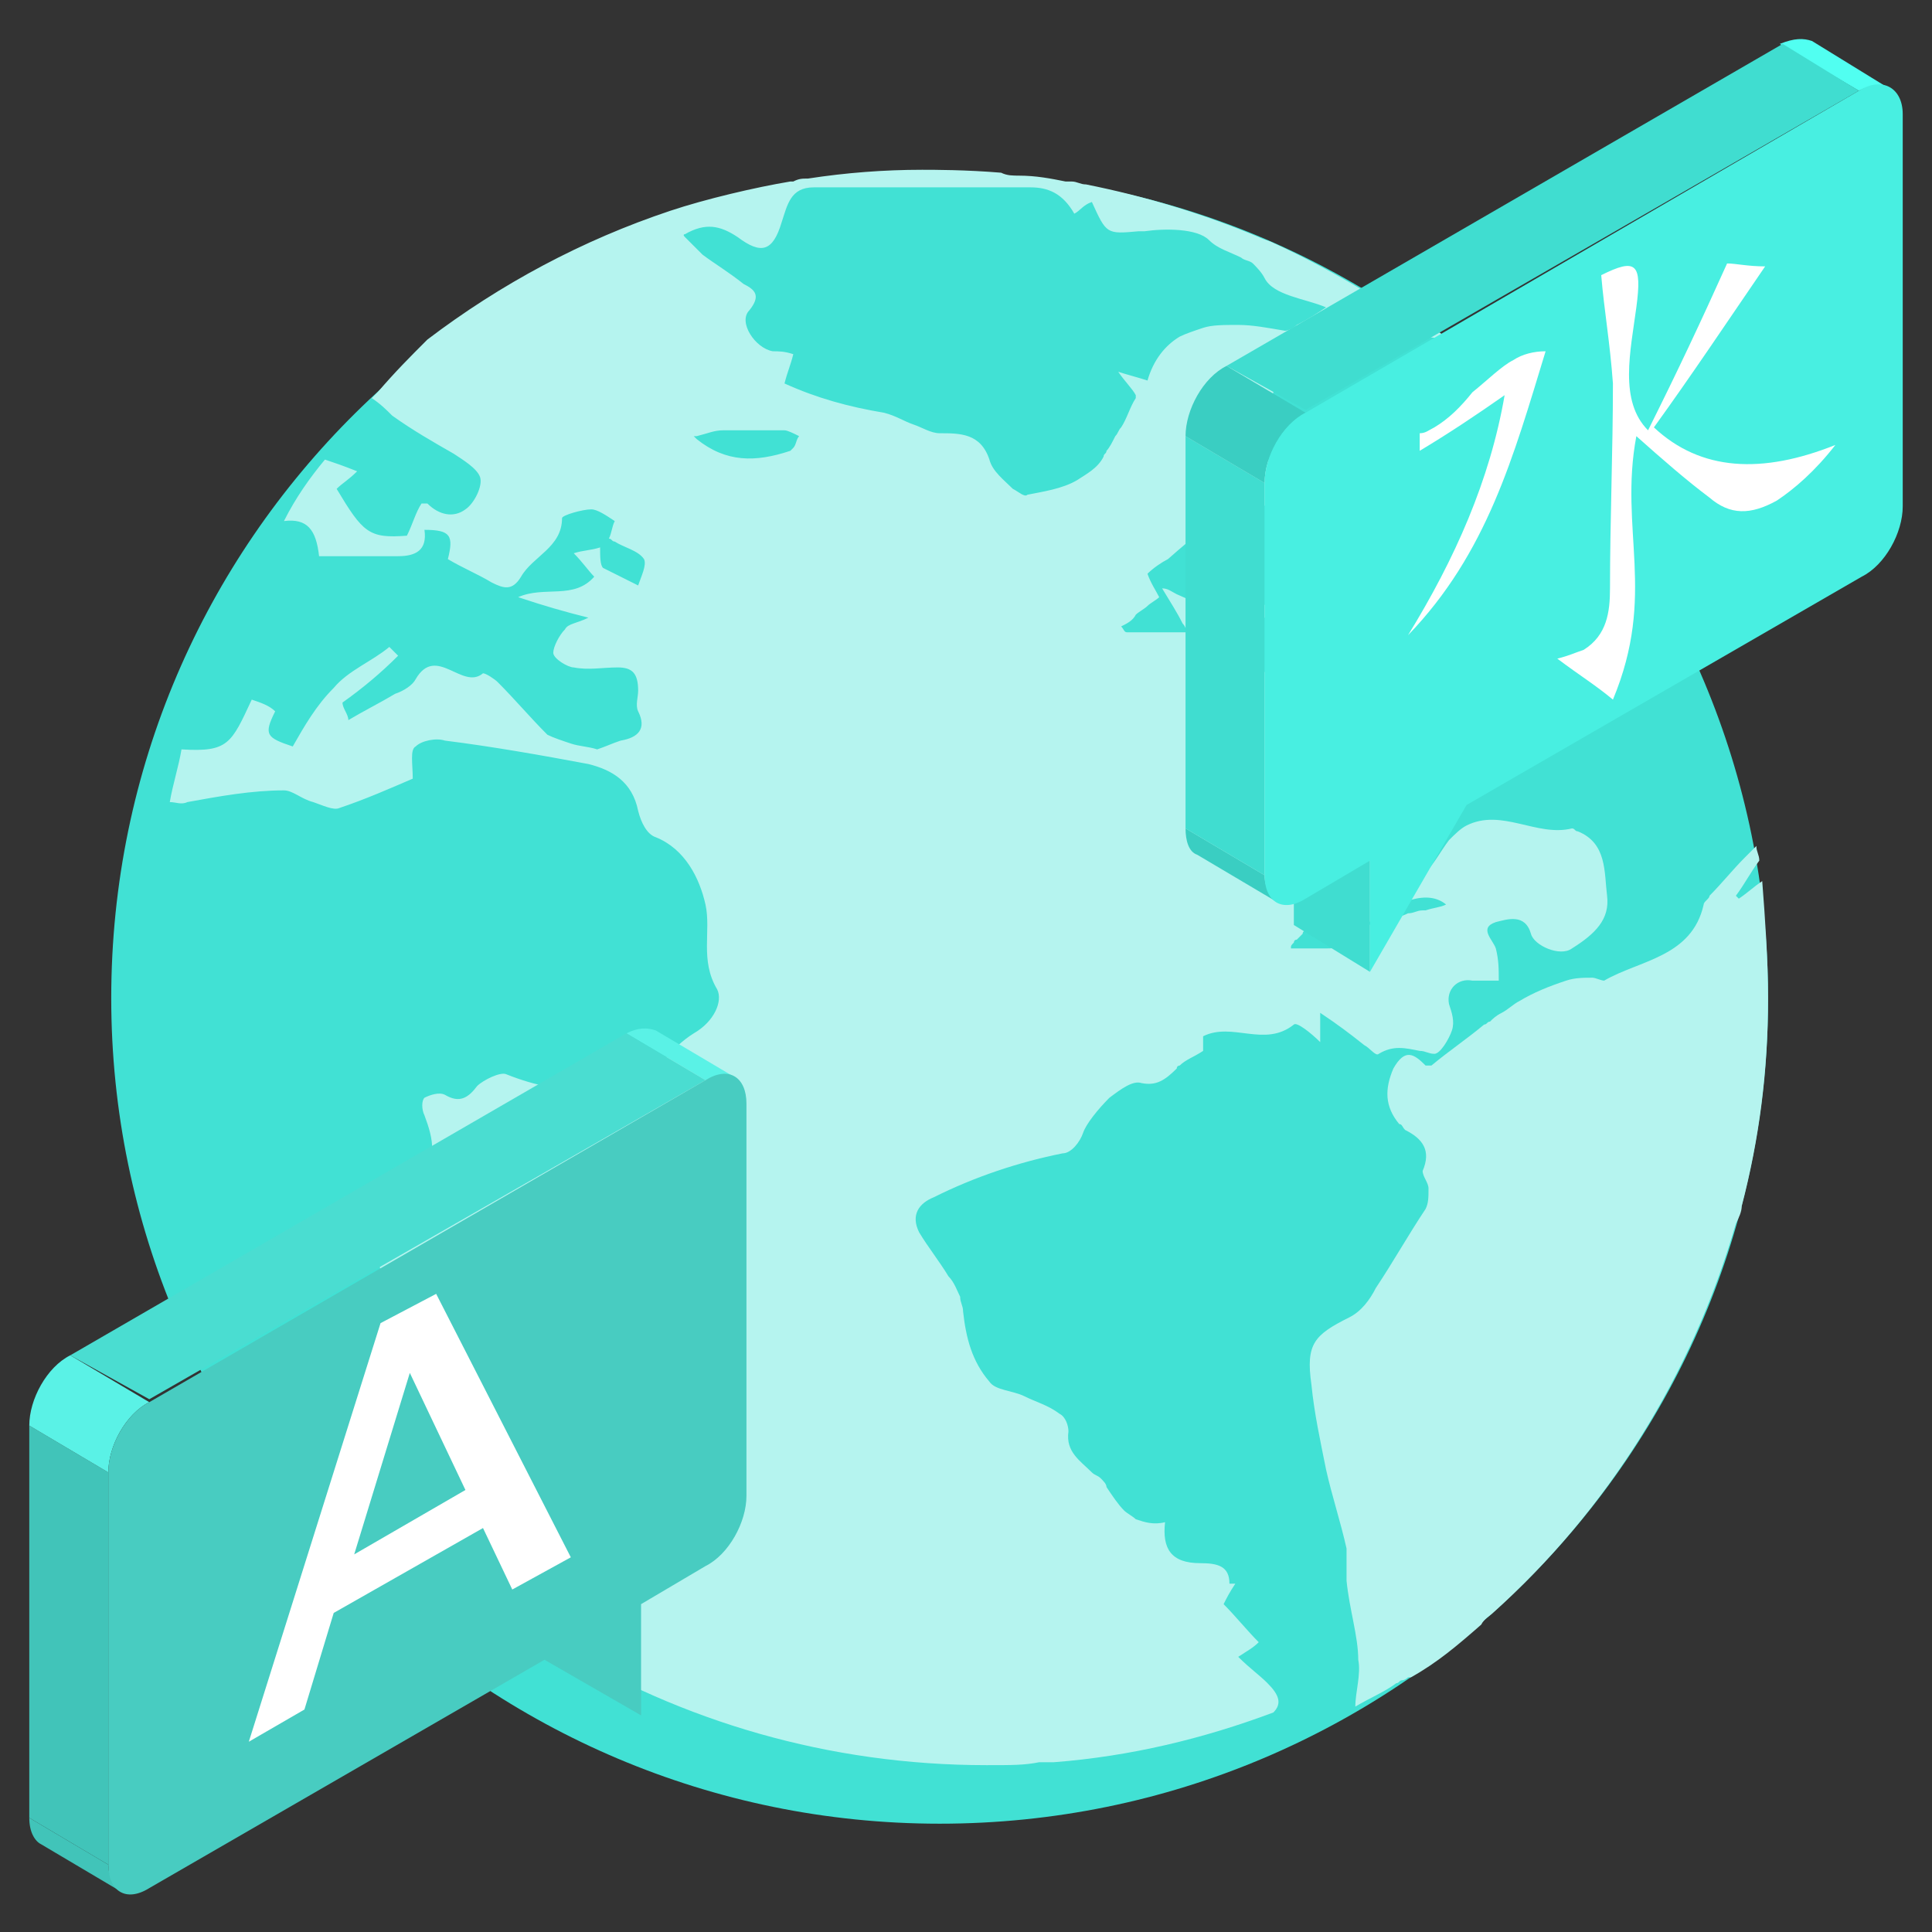 <svg xmlns="http://www.w3.org/2000/svg" enable-background="new 0 0 66 66" viewBox="0 0 66 66"><rect x="0" y="0" width="66" height="66" fill="#333333" stroke="none"/><path fill="#41e1d4" d="M60.4,34.1c0,15.6-12.7,28.2-28.3,28.2c-15.6,0-28.3-12.7-28.3-28.2c0-15.7,12.8-28.2,28.3-28.2
														C48,5.9,60.4,18.9,60.4,34.1z" class="color82c6e0 svgShape"/><path fill="#b5f4ef" d="M60.4,34.1c0,2.5-0.3,4.8-0.9,7.1c0,0.2-0.1,0.4-0.2,0.6c-1.5,5.2-4.4,9.8-8.3,13.3h0
														c-0.1,0.1-0.3,0.2-0.4,0.4h0c-0.8,0.7-1.5,1.3-2.4,1.8c0,0,0,0-0.1,0c-0.1,0.1-0.2,0.1-0.2,0.1c-0.1,0-0.1,0.1-0.2,0.1
														c-0.4,0.3-0.9,0.5-1.4,0.8c0-0.5,0.2-1.1,0.1-1.6C46.4,55.9,46.1,55,46,54c0,0,0,0,0,0c0-0.2,0-0.3,0-0.5
														c0-0.2,0-0.4,0-0.6c-0.2-0.9-0.5-1.8-0.7-2.7c-0.2-1-0.4-1.9-0.5-2.9c-0.2-1.4,0.1-1.7,1.3-2.3c0.4-0.2,0.7-0.6,0.9-1
														c0.6-0.9,1.1-1.8,1.7-2.7c0.1-0.2,0.1-0.4,0.1-0.7c0-0.2-0.2-0.4-0.2-0.6c0.3-0.7,0-1.1-0.6-1.4
														c-0.1-0.1-0.1-0.2-0.2-0.2c-0.5-0.6-0.5-1.2-0.2-1.9c0.4-0.7,0.7-0.5,1.1-0.1c0,0,0.1,0,0.2,0c0.6-0.5,1.2-0.9,1.8-1.4
														c0.1,0,0.1-0.1,0.2-0.1c0.1-0.1,0.2-0.2,0.4-0.3c0.2-0.1,0.4-0.3,0.6-0.4c0.5-0.3,1-0.5,1.6-0.7
														c0.3-0.1,0.6-0.1,0.9-0.1c0.1,0,0.3,0.1,0.4,0.1c1.2-0.7,3-0.8,3.4-2.6c0-0.1,0.2-0.2,0.2-0.3c0.4-0.4,0.8-0.9,1.2-1.3
														c0.1-0.1,0.3-0.3,0.4-0.4c0,0.2,0.1,0.3,0.1,0.5v0c-0.3,0.4-0.5,0.8-0.8,1.2c0,0,0.1,0.1,0.1,0.1
														c0.3-0.2,0.5-0.4,0.8-0.6C60.3,31.4,60.4,32.8,60.4,34.1z" class="colorb5e5f4 svgShape"/><path fill="#b5f4ef" d="M54.9,30.6c-0.1-0.8,0-1.8-1-2.2c-0.1,0-0.1-0.1-0.2-0.1c-1.2,0.3-2.4-0.7-3.6-0.1
												c-0.2,0.1-0.4,0.3-0.6,0.5c-0.3,0.4-0.5,0.8-0.8,1.1c-0.1,0-0.2-0.1-0.3-0.1c0.1-0.5,0.2-1,0.4-1.5
												c0.2-0.5,0.2-0.7-0.3-1c-0.4-0.2-0.8-0.5-1.1-0.8c-0.3-0.3-0.4-0.6-0.6-1c-0.7-0.4-0.7-1.9-2-1.4
												c0.3-1.3-0.6-1.2-1.3-1.4c-0.4,0.6-0.4,0.6-2.7-0.2c0.2-0.2,0.4-0.4,0.5-0.4c0.6,0,1.1,0.1,1.3-0.7
												c0-0.1,0.4-0.2,0.6-0.2c0.2,0,0.5,0.1,0.9,0.3c-0.9-1-1.3-1-2.1-0.3c-0.5-0.2-1.1-0.5-1.8-0.8c-0.2-0.1-0.3-0.2-0.5-0.2
												c0.3,0.5,0.5,0.8,0.7,1.2c0.1,0.1,0.1,0.2,0.2,0.3h-2.1c-0.1,0-0.1-0.1-0.2-0.2c0.2-0.1,0.4-0.2,0.5-0.4
												c0.1-0.1,0.3-0.2,0.4-0.3c0.1-0.1,0.3-0.2,0.4-0.3c-0.1-0.2-0.3-0.5-0.4-0.8c0.2-0.2,0.5-0.4,0.7-0.5
												c0.9-0.8,1.8-1.5,2.8-2.2c1.1,0.9,1.4,0.8,1.7-0.3c0.6-0.1,1.1-0.3,1.7-0.3c0.2,0,0.4-0.1,0.7-0.1c0.6-0.1,1,0.9,0.7,1.4
												c-0.2,0.2-0.4,0.6-0.3,0.7c0.2,0.2,0.5,0.3,0.8,0.4c0,0.2-0.2,0.5-0.2,0.7c0,0.2,0.1,0.4,0.2,0.5c0.2,0,0.5-0.1,0.5-0.2
												c0.3-0.8,0.9-1.1,1.7-1.3c1-0.2,2-0.6,3-1c0.6-0.3,0.6-0.7,0-1.1c-0.6-0.4-1.3-0.7-2-1c-0.2-0.1-0.4-0.2-0.6-0.3
												c-0.1,0.2-0.3,0.4-0.3,0.4c-0.8,0-1.4,0.1-2,0.1c0-0.1,0-0.2-0.1-0.2c0.7-0.3,1.3-0.5,2.1-0.8c-0.7-0.1-1.3-0.2-2-0.3
												c0.2-0.3,0.3-0.6,0.5-0.9H47c0.1,0.3,0.2,0.5,0.2,0.8c-0.5-0.1-0.9-0.2-1.3-0.4c0,0.2-0.1,0.3-0.1,0.4
												c0.5,0.2,1,0.3,1.5,0.5c0.1,0.1,0.2,0.2,0.4,0.3c-0.2,0.1-0.3,0.2-0.4,0.3c-0.5,0.1-0.9,0.2-1.4,0.2
												c-0.3,0-0.6,0.1-0.9,0.1c-0.7,0.1-1.5,0.2-2.3,0.3c-0.1-0.1-0.1-0.2-0.2-0.3c0.3-0.3,0.6-0.6,1-1
												c-0.7-0.2-1.5,0.8-2.1-0.3c0.6-0.2,1.2-0.4,1.8-0.6c0.1-0.1,0.3-0.1,0.3-0.2c0.1-0.4,0.3-0.6,0.5-0.7
												c0.3-0.1,0.7-0.1,1-0.2c0.6-0.2,1.1-0.3,1.7-0.6c1.1-0.4,2.1-0.6,3.1-0.1c-0.3-0.2-0.6-0.4-0.8-0.6
												c-0.2,0-0.3-0.1-0.4-0.1c0,0,0.1-0.1,0.2-0.1c-0.5-0.4-1.1-0.8-1.6-1.1C47,10.1,46.9,10,46.7,10c-1-0.6-2.1-1.2-3.2-1.7
												c-0.2-0.1-0.3-0.1-0.5-0.2c-1.9-0.8-3.9-1.4-5.9-1.8c-0.2,0-0.3-0.1-0.5-0.1c-0.1,0-0.2,0-0.2,0c-0.5-0.1-1-0.2-1.6-0.2
												c-0.2,0-0.4,0-0.6-0.1c-1.2-0.1-2.3-0.1-2.7-0.1c-1.3,0-2.6,0.1-3.9,0.3c-0.2,0-0.3,0-0.5,0.1c0,0,0,0-0.1,0
												c-1.2,0.2-2.9,0.6-4.1,1c-3,1-5.8,2.5-8.3,4.4c-0.6,0.6-1.1,1.1-1.7,1.8c-0.1,0.1-0.2,0.2-0.2,0.2
												c0.3,0.2,0.5,0.4,0.7,0.6c0.7,0.5,1.4,0.9,2.1,1.3c0.3,0.2,0.8,0.5,0.9,0.8c0.1,0.3-0.2,0.9-0.5,1.1
												c-0.4,0.3-0.9,0.2-1.3-0.2c0,0-0.1,0-0.2,0c-0.2,0.3-0.3,0.7-0.5,1.1c-1.3,0.1-1.5-0.1-2.4-1.6c0.2-0.2,0.4-0.3,0.7-0.6
												c-0.5-0.2-0.8-0.3-1.1-0.4c-0.5,0.6-1,1.3-1.4,2.1c0.8-0.1,1.1,0.3,1.2,1.2c0.9,0,1.8,0,2.7,0c0.6,0,1-0.2,0.9-0.9
												c0.9,0,1,0.2,0.8,1c0.5,0.3,1,0.5,1.5,0.8c0.4,0.2,0.7,0.3,1-0.2c0.4-0.7,1.4-1,1.4-2c0-0.1,0.7-0.3,1-0.3
												c0.2,0,0.5,0.2,0.8,0.4c-0.1,0.2-0.1,0.4-0.2,0.6c0.1,0,0.1,0.1,0.2,0.1c0.3,0.2,0.8,0.3,1,0.6c0.1,0.2-0.1,0.6-0.2,0.9
												c-0.4-0.2-0.8-0.4-1.2-0.6c-0.1-0.1-0.1-0.4-0.1-0.7c-0.3,0.1-0.6,0.1-0.9,0.2c0.3,0.3,0.5,0.6,0.7,0.8
												c-0.7,0.8-1.7,0.3-2.6,0.7c0.9,0.3,1.6,0.5,2.4,0.7c-0.4,0.2-0.7,0.2-0.8,0.4c-0.2,0.2-0.4,0.6-0.4,0.8
												c0,0.2,0.5,0.5,0.7,0.5c0.5,0.1,1,0,1.5,0c0.5,0,0.7,0.2,0.7,0.8c0,0.2-0.1,0.5,0,0.7c0.3,0.6,0,0.9-0.6,1
												c-0.3,0.1-0.5,0.2-0.8,0.3c-0.3-0.1-0.6-0.1-0.9-0.2c-0.3-0.1-0.6-0.2-0.8-0.3c-0.6-0.6-1.1-1.2-1.7-1.8
												c-0.1-0.1-0.4-0.3-0.5-0.3c-0.7,0.6-1.6-1-2.3,0.2c-0.1,0.2-0.4,0.4-0.7,0.5c-0.5,0.3-1.1,0.6-1.6,0.9
												c0-0.2-0.2-0.4-0.2-0.6c0.7-0.5,1.3-1,1.9-1.6c-0.1-0.1-0.2-0.2-0.3-0.3c-0.6,0.5-1.4,0.8-1.9,1.4c-0.6,0.6-1,1.3-1.4,2
												c-0.9-0.3-1-0.4-0.6-1.2c-0.2-0.2-0.5-0.3-0.8-0.4c-0.7,1.5-0.8,1.8-2.4,1.7c-0.1,0.6-0.3,1.2-0.4,1.8
												c0.2,0,0.4,0.1,0.6,0c1.1-0.2,2.2-0.4,3.3-0.4c0.3,0,0.6,0.3,1,0.4c0.3,0.1,0.7,0.3,0.9,0.2c0.9-0.3,1.8-0.7,2.5-1
												c0-0.5-0.1-1,0.1-1.1c0.2-0.2,0.7-0.3,1-0.2c1.6,0.2,3.3,0.5,4.9,0.8c0.8,0.2,1.5,0.6,1.7,1.6c0.1,0.4,0.3,0.8,0.6,0.9
												c1,0.4,1.5,1.4,1.7,2.3c0.2,0.9-0.2,1.9,0.4,2.9c0.2,0.4-0.1,1.1-0.8,1.5c-0.8,0.5-1.3,1.3-1.9,1.9
												c-0.3,0.3-0.7,0.6-1.1,0.1c-0.1-0.1-0.3-0.1-0.4-0.1c-1,0.1-2-0.1-3-0.5c-0.2-0.1-0.8,0.2-1,0.4
												c-0.3,0.4-0.6,0.6-1.1,0.3c-0.2-0.1-0.5,0-0.7,0.1c-0.1,0.1-0.1,0.4,0,0.6c0.3,0.8,0.5,1.6-0.3,2.2
												c-0.9,0.7-0.7,1.9-1.2,2.9c-0.1,0.1,0.1,0.3,0.2,0.5c0.7,0.7,0.7,1.4,0.3,2.2c-0.4,1-1.1,1.9-1,3c0,0.2-0.3,0.5-0.4,0.7
												c-0.1,0.1-0.1,0.2-0.2,0.3c0.2,0.3,0.5,0.5,0.7,0.8c0,0,0,0,0,0c0.5,0.6,1,1.2,1.6,1.7c0.1,0.1,0.2,0.2,0.3,0.3
												c0,0,0.1,0.1,0.1,0.1c1.4,1.3,2.9,2.4,4,3.1c0.1,0.1,0.3,0.2,0.4,0.3c4.3,2.6,9.3,4.1,14.7,4.1c0.9,0,1.3,0,1.8-0.1h0
												c0.2,0,0.3,0,0.5,0c2.6-0.2,5.1-0.8,7.5-1.7c0.3-0.3,0.2-0.6-0.2-1c-0.3-0.3-0.6-0.5-1-0.9c0.3-0.2,0.5-0.3,0.7-0.5
												c-0.4-0.4-0.8-0.9-1.2-1.3c0.1-0.2,0.2-0.4,0.4-0.7H42c0-0.6-0.4-0.7-1-0.7c-1,0-1.3-0.5-1.2-1.4c-0.4,0.1-0.7,0-1-0.1
												c-0.1-0.1-0.3-0.2-0.4-0.3c-0.2-0.2-0.4-0.5-0.6-0.8c0-0.1-0.1-0.2-0.2-0.3c-0.1-0.1-0.2-0.1-0.3-0.2
												c-0.4-0.4-0.9-0.7-0.8-1.4c0-0.2-0.1-0.5-0.3-0.6c-0.4-0.3-0.8-0.4-1.2-0.6c-0.4-0.2-1-0.2-1.2-0.5
												c-0.6-0.7-0.8-1.5-0.9-2.4c0-0.2-0.1-0.3-0.1-0.5c-0.1-0.2-0.2-0.5-0.4-0.7c-0.3-0.5-0.7-1-1-1.5c-0.3-0.6,0-1,0.5-1.2
												c1.4-0.7,2.9-1.2,4.4-1.5c0.3,0,0.6-0.4,0.7-0.7c0.1-0.3,0.5-0.8,0.9-1.2c0.4-0.3,0.8-0.6,1.1-0.5
												c0.5,0.1,0.8-0.1,1.2-0.5c0-0.1,0.1-0.1,0.1-0.1c0.2-0.2,0.5-0.3,0.8-0.5c0-0.2,0-0.4,0-0.5c1-0.5,2.1,0.4,3.1-0.4
												c0.1-0.1,0.6,0.3,0.9,0.6v-1c0.6,0.4,1,0.7,1.5,1.1c0.2,0.1,0.4,0.4,0.5,0.3c0.5-0.3,0.9-0.2,1.4-0.1
												c0.2,0,0.3,0.1,0.5,0.1c0.2,0,0.5-0.5,0.6-0.8c0.1-0.3,0-0.6-0.1-0.9c-0.1-0.5,0.3-0.9,0.8-0.8c0.3,0,0.6,0,0.9,0
												c0-0.4,0-0.7-0.1-1.1c-0.1-0.3-0.6-0.7,0-0.9c0.4-0.1,1-0.3,1.2,0.4c0.1,0.4,1,0.8,1.4,0.5C54.5,31.9,55,31.4,54.9,30.6z
												 M23.4,8.1C23.4,8.1,23.3,8.1,23.4,8.1c-0.1-0.1,0-0.1,0-0.1c0.7-0.4,1.2-0.3,1.8,0.1c0.8,0.6,1.2,0.5,1.5-0.5
												c0.2-0.6,0.3-1.2,1.1-1.2c1.5,0,2.9,0,4.4,0c0.7,0,1.4,0,2.1,0c0.4,0,0.6,0,0.9,0c0.6,0,1.1,0.2,1.5,0.9
												C36.9,7.2,37,7,37.3,6.9c0.5,1.1,0.5,1.1,1.6,1c0.1,0,0.1,0,0.2,0c0.7-0.1,1.8-0.1,2.2,0.3c0.3,0.3,0.7,0.4,1.1,0.6
												c0.1,0.1,0.3,0.1,0.4,0.2c0.1,0.1,0.3,0.3,0.4,0.5c0.3,0.6,1.4,0.7,2.1,1c-0.3,0.2-0.6,0.4-1,0.6
												c-0.1,0.1-0.3,0.2-0.4,0.2c-0.6-0.1-1.1-0.2-1.6-0.2h0c-0.5,0-0.9,0-1.2,0.1c-0.3,0.1-0.6,0.2-0.8,0.3
												c-0.5,0.3-0.9,0.8-1.1,1.5c-0.3-0.1-0.7-0.2-1-0.3c0.2,0.3,0.5,0.6,0.6,0.8c0,0.1,0,0.1,0,0.1c-0.2,0.3-0.3,0.7-0.5,1
												c-0.1,0.1-0.1,0.2-0.2,0.3c-0.1,0.2-0.2,0.4-0.3,0.5c0,0.1-0.1,0.1-0.1,0.2c-0.2,0.4-0.6,0.6-0.9,0.8
												c-0.5,0.3-1.2,0.4-1.7,0.5c-0.1,0.1-0.3-0.1-0.5-0.2c-0.3-0.3-0.7-0.6-0.8-1c-0.3-0.9-1-0.9-1.7-0.9
												c-0.3,0-0.6-0.2-0.9-0.3c-0.3-0.1-0.6-0.3-1-0.4c-1.2-0.2-2.3-0.5-3.4-1c0.1-0.4,0.2-0.6,0.3-1c-0.3-0.1-0.5-0.1-0.7-0.1
												c-0.6-0.1-1.2-1-0.8-1.4c0.4-0.5,0.2-0.7-0.2-0.9c-0.5-0.4-1-0.7-1.4-1C23.8,8.5,23.6,8.3,23.4,8.1z M23.8,15
												c0,0-0.1-0.1-0.1-0.1c0,0,0.1,0,0.1,0c0.4-0.1,0.6-0.2,0.9-0.2c0.7,0,1.4,0,2.1,0c0.1,0,0.3,0.1,0.5,0.2
												c-0.1,0.1-0.1,0.3-0.2,0.4c0,0-0.1,0.1-0.1,0.1c0,0,0,0,0,0C25.8,15.8,24.8,15.8,23.8,15z M45.3,32.4c-0.1,0-0.1,0-0.2,0
												c-0.1,0-0.3,0-0.5,0c-0.1,0-0.3,0-0.5,0c0-0.1,0-0.1,0.1-0.2c0,0,0-0.1,0.1-0.1c0,0,0,0,0.1-0.1v0c0,0,0,0,0.1-0.1
												c0-0.1,0.1-0.1,0.2-0.2c0.1,0,0.1,0,0.1,0c0,0,0,0,0.1,0c0,0,0,0,0.1,0c0,0,0.1,0,0.2,0c0.3,0,0.6,0.2,0.9,0.5
												C45.7,32.4,45.5,32.4,45.3,32.4z M49.4,30.9c-0.2,0.1-0.4,0.1-0.7,0.2c0,0-0.1,0-0.1,0c-0.2,0-0.3,0.1-0.5,0.1
												c-0.2,0.1-0.5,0.2-0.8,0.2c-0.3,0.1-0.5,0.2-0.8,0.3C47.8,30.7,48.8,30.4,49.4,30.9C49.5,30.8,49.5,30.8,49.4,30.9
												C49.5,30.9,49.5,30.9,49.4,30.9z" class="colorb5e5f4 svgShape"/><path fill="#51fff1" d="M61.9,1.4L64.5,3c-0.3-0.1-0.6-0.1-1,0.1l-2.7-1.6C61.3,1.3,61.6,1.3,61.9,1.4z" class="colorffd651 svgShape"/><polygon fill="#40ddd0" points="46.8 33.2 44.2 31.6 44.2 27.9 46.8 29.4" class="colorddb040 svgShape"/><path fill="#3acec2" d="M43.6,30.8l-2.7-1.6c-0.3-0.1-0.4-0.5-0.4-0.9l2.7,1.6C43.2,30.3,43.4,30.6,43.6,30.8z" class="colorcea03a svgShape"/><polygon fill="#40ddd0" points="43.2 29.9 40.5 28.3 40.5 14.9 43.2 16.5" class="colorddb040 svgShape"/><polygon fill="#40ddd0" points="44.6 14 41.9 12.5 60.9 1.5 63.5 3.1" class="colorddb040 svgShape"/><path fill="#3acec2" d="M43.2,16.5l-2.7-1.6c0-0.9,0.6-2,1.4-2.4l2.7,1.6C43.8,14.5,43.2,15.6,43.2,16.5z" class="colorcea03a svgShape"/><path fill="#48efe1" d="M63.5,3.1C64.3,2.6,65,3,65,3.9l0,13.4c0,0.9-0.6,2-1.4,2.4l-13.5,7.8l-3.3,5.7l0-3.8l-2.2,1.3
						c-0.8,0.5-1.4,0.1-1.4-0.8l0-13.4c0-0.9,0.6-2,1.4-2.4L63.5,3.1z" class="colorefc348 svgShape"/><g class="color000000 svgShape"><path fill="#5af2e6" d="M22.4,35.2l2.7,1.6c-0.3-0.1-0.6-0.1-1,0.1l-2.7-1.6C21.8,35.1,22.1,35.1,22.4,35.2z" class="colorf25a5a svgShape"/><path fill="#41c4b9" d="M4.1,64.6L1.4,63C1.2,62.9,1,62.6,1,62.1l2.7,1.6C3.7,64.1,3.9,64.4,4.1,64.6z" class="colorc44141 svgShape"/><polygon fill="#41c4b9" points="3.7 63.7 1 62.1 1 48.7 3.7 50.3" class="colorc44141 svgShape"/><polygon fill="#4addd1" points="5.1 47.8 2.4 46.3 21.4 35.3 24.1 36.9" class="colordd4a4a svgShape"/><path fill="#5af2e6" d="M3.7,50.3L1,48.7c0-0.9,0.6-2,1.4-2.4l2.7,1.6C4.3,48.3,3.7,49.4,3.7,50.3z" class="colorf25a5a svgShape"/><path fill="#48ccc1" d="M24.1,36.9c0.8-0.5,1.4-0.1,1.4,0.8l0,13.4c0,0.9-0.6,2-1.4,2.4l-2.2,1.3l0,3.8l-3.3-1.9L5.1,64.5
						c-0.8,0.5-1.4,0.1-1.4-0.8l0-13.4c0-0.9,0.6-2,1.4-2.4L24.1,36.9z" class="colorcc4848 svgShape"/></g><g class="color000000 svgShape"><path fill="#fff" d="M54.7 9.4c1.2-.6 1.4-.4 1.2 1.1-.2 1.5-.6 3.2.4 4.2 1-2 1.8-3.7 2.7-5.7.3 0 .7.1 1.3.1-1.3 1.9-2.5 3.7-3.8 5.5 1.6 1.5 3.7 1.6 6.2.6-.7.9-1.4 1.5-2 1.9-.9.5-1.6.5-2.3-.1-.8-.6-1.6-1.3-2.5-2.1-.6 3.2.7 5.4-.8 9-.6-.5-1.1-.8-1.9-1.4.4-.1.6-.2.9-.3.8-.5.9-1.3.9-2.1 0-2.3.1-4.7.1-7C55 11.7 54.8 10.6 54.7 9.4zM51.7 12.3c.3-.2.7-.3 1.1-.3-1.1 3.6-2 6.9-4.7 9.7 1.6-2.6 2.8-5.3 3.3-8.2-1 .7-1.9 1.3-2.9 1.9 0-.2 0-.4 0-.6.2 0 .3-.1.5-.2.5-.3.9-.7 1.3-1.2C50.8 13 51.3 12.5 51.7 12.3z" class="colorffffff svgShape"/></g><path fill="#fff" d="M14.9,44.2l4.6,9l-2,1.1l-1-2.1l-5.1,2.9l-1,3.3l-1.9,1.1l4.5-14.3L14.9,44.2z M12.1,53.1l3.8-2.2l-1.9-4
			L12.1,53.1" class="colorffffff svgShape"/></svg>